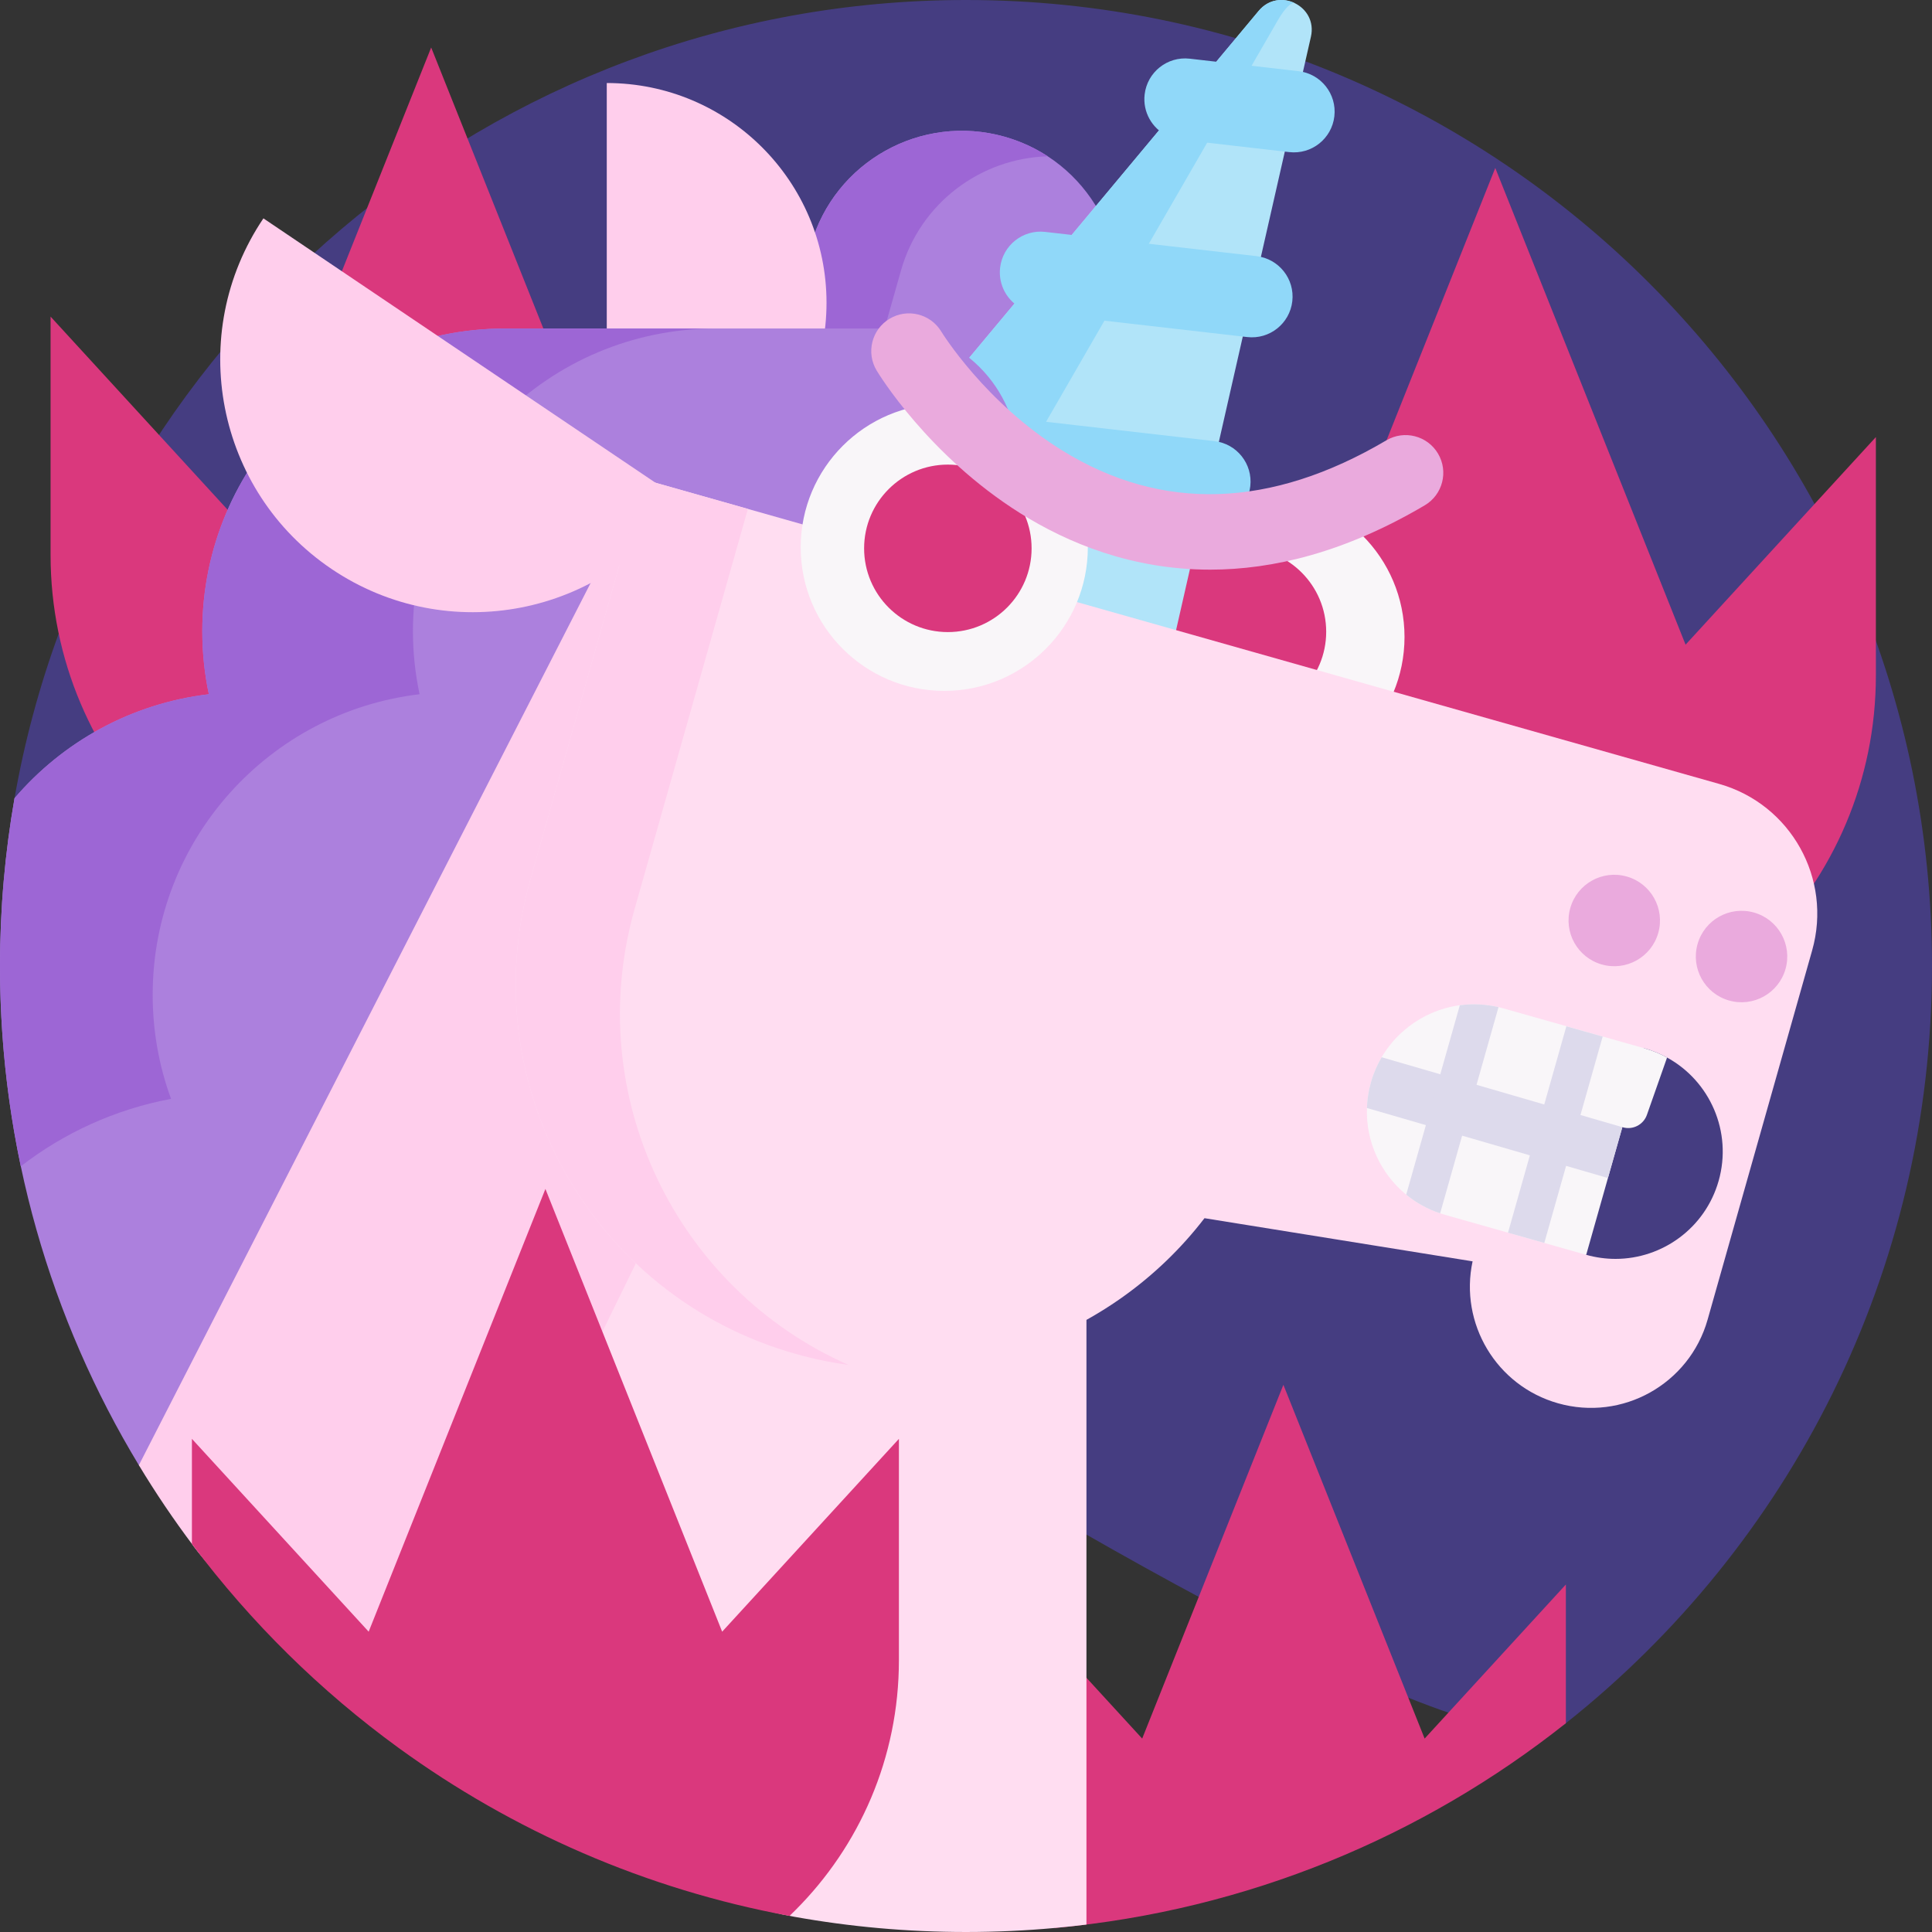 <svg id="Capa_1" enable-background="new 0 0 512 512" height="512" viewBox="0 0 512 512" width="512" xmlns="http://www.w3.org/2000/svg"><rect x="0" y="0" width="512" height="512" fill="#333333" stroke="none"/><g><path d="m512 256c0 81.31-37.92 153.78-97.03 200.67-35.81 28.41-413.65-230.68-411.12-245.12v-.01c21.05-120.19 125.94-211.54 252.15-211.54 141.38 0 256 114.62 256 256z" fill="#453d81"/><g fill="#da387d"><path d="m497.126 115.829-50.432 55.017-50.432-126.335-50.432 126.336-50.432-55.017v63.168c0 55.706 45.159 100.865 100.865 100.865 55.706 0 100.865-45.159 100.865-100.865v-63.169z"/><path d="m414.97 419.91v36.76c-37.87 30.04-84.44 49.59-135.32 54.25-9.05-12.37-14.39-27.63-14.39-44.13v-46.88l37.43 40.83 37.42-93.75 37.43 93.75z"/><path d="m215.131 83.905-50.432 55.017-50.432-126.335-50.433 126.335-50.432-55.017v63.168c0 55.706 45.159 100.865 100.865 100.865 55.706 0 100.865-45.159 100.865-100.865v-63.168z"/></g><g><circle cx="334.165" cy="168.809" fill="#f9f6f9" r="38.046"/><circle cx="329.262" cy="167.421" fill="#da387d" r="22.192"/><path d="m266.256 36.24c-22.108-6.259-45.105 6.588-51.364 28.696l-13.72 48.458 80.06 22.667 13.72-48.458c6.26-22.107-6.588-45.104-28.696-51.363z" fill="#ac80dd"/><path d="m277.688 41.427c-17.724.479-33.842 12.329-38.921 30.269l-13.72 48.457-23.875-6.76 13.72-48.457c6.257-22.101 29.253-34.957 51.364-28.697 4.161 1.179 7.984 2.945 11.432 5.188z" fill="#9d66d5"/><g><path d="m308.657 180.262 38.75-170.521c1.85-8.139-8.498-13.258-13.845-6.85l-112.033 134.267z" fill="#b1e4f9"/><g fill="#90d8f9"><path d="m343.181.859c-.812-.402-2.525 1.015-4.557 4.538l-85.169 147.556-31.926-15.794 112.026-134.27c2.676-3.204 6.608-3.523 9.626-2.03z"/><path d="m232.666 127.753c-3.967-1.962-6.47-6.26-5.937-10.909.68-5.922 6.033-10.171 11.955-9.491l83.165 9.553c5.924.681 10.171 6.034 9.491 11.955-.68 5.922-6.033 10.171-11.955 9.491l-83.165-9.553c-1.272-.147-2.468-.509-3.554-1.046z"/><path d="m270.974 81.855c-3.966-1.962-6.47-6.259-5.936-10.908.68-5.922 6.031-10.173 11.954-9.493l55.99 6.424c5.921.679 10.172 6.032 9.493 11.954-.68 5.922-6.031 10.173-11.954 9.493l-55.99-6.424c-1.273-.146-2.47-.509-3.557-1.046z"/><path d="m309.275 35.951c-3.967-1.962-6.471-6.26-5.936-10.91.68-5.922 6.033-10.171 11.956-9.49l28.835 3.314c5.921.679 10.171 6.033 9.49 11.956-.68 5.922-6.033 10.171-11.956 9.49l-28.835-3.314c-1.273-.146-2.469-.509-3.554-1.046z"/></g></g><path d="m160.8 22.003c32.162 0 58.235 26.073 58.235 58.235s-26.073 58.235-58.235 58.235z" fill="#ffceec"/><path d="m269.83 161.05h-56.01c.16 2.06.27 4.15.27 6.24 0 41.1-30.9 74.96-70.72 79.66 1.14 5.39 1.74 10.97 1.74 16.7 0 35.64-23.26 65.85-55.43 76.3 6.73 12.91-49.6 53.77-52.88 48.34-23.36-38.61-36.8-83.88-36.8-132.29 0-15.17 1.32-30.02 3.85-44.46 12.78-14.94 30.95-25.13 51.5-27.56-1.14-5.39-1.74-10.96-1.74-16.69 0-44.31 35.92-80.23 80.23-80.23h101.05c19.3 0 34.94 15.64 34.94 34.92z" fill="#ac80dd"/><path d="m287.92 292.13v217.9c-2.74.34-5.5.64-8.27.89-7.79.72-15.68 1.08-23.65 1.08-15.54 0-30.756-1.385-45.533-4.038-34.655-6.222-56.64-29.669-84.949-48.335-24.696-16.284-56.656-26.479-74.378-50.088l119.44-282.49z" fill="#ffddf1"/><path d="m194.31 282.07-84.419 172.513c-20.74-15.08-43.361-24.553-58.751-45.043-5.13-6.83-9.92-13.92-14.34-21.25l133.78-261.24 20.28 28.53z" fill="#ffceec"/><path d="m109.43 167.29c0 5.73.62 11.3 1.76 16.69-39.83 4.71-70.73 38.57-70.73 79.67 0 9.68 1.72 18.97 4.87 27.56-14.79 2.77-28.36 9.01-39.82 17.87-3.61-17.13-5.51-34.88-5.51-53.08 0-15.17 1.32-30.01 3.85-44.45 0 0 .01 0 0-.01 12.78-14.94 30.95-25.13 51.5-27.56-1.14-5.39-1.74-10.96-1.74-16.69 0-44.31 35.92-80.23 80.23-80.23h55.84c-44.32 0-80.25 35.92-80.25 80.23z" fill="#9d66d5"/><path d="m452.53 349.733c-2.416 8.532-8.065 15.27-15.235 19.285s-15.878 5.28-24.399 2.867c-16.388-4.64-26.174-21.2-22.643-37.617l-71.048-11.436c-12.32 16.039-29.113 27.936-47.988 34.375-18.875 6.438-39.838 7.403-60.481 1.559-54.075-15.31-85.504-71.566-70.194-125.64l30.034-106.079 285.019 80.697c18.986 5.375 30.022 25.13 24.647 44.116z" fill="#ffddf1"/><path d="m69.807 57.869c-20.669 30.652-12.577 72.256 18.075 92.925s72.256 12.577 92.925-18.075z" fill="#ffceec"/><path d="m424.498 255.597c-6.438-1.823-10.179-8.519-8.356-14.957 1.823-6.438 8.519-10.179 14.957-8.356 6.438 1.823 10.179 8.519 8.356 14.957-1.823 6.437-8.519 10.179-14.957 8.356z" fill="#eaaadd"/><path d="m224.854 361.712c-4.702-.635-9.419-1.618-14.118-2.948-54.075-15.31-85.504-71.566-70.194-125.64l30.034-106.079 27.623 7.821-30.034 106.079c-13.986 49.396 11.035 100.61 56.689 120.767z" fill="#ffceec"/><path d="m458.226 265.146c-6.438-1.823-10.179-8.519-8.356-14.957 1.823-6.438 8.519-10.179 14.957-8.356 6.438 1.823 10.179 8.519 8.356 14.957-1.822 6.438-8.519 10.179-14.957 8.356z" fill="#eaaadd"/><g><circle cx="250.242" cy="145.048" fill="#f9f6f9" r="38.046"/><circle cx="251.191" cy="145.317" fill="#da387d" r="22.192"/></g><path d="m320.675 150.964c-20.659 0-37.688-7.027-50.359-14.992-24.288-15.269-37.446-36.862-37.994-37.774-2.846-4.733-1.316-10.877 3.417-13.723 4.728-2.842 10.863-1.32 13.713 3.4.198.323 11.689 18.912 32.07 31.515 26.353 16.296 55.247 15.388 85.881-2.697 4.756-2.807 10.888-1.229 13.695 3.528 2.808 4.756 1.229 10.887-3.527 13.695-21.075 12.44-40.175 17.048-56.896 17.048z" fill="#eaaadd"/><path d="m455.46 312.93c-3.55 12.52-14.94 20.69-27.34 20.69-2.56 0-5.17-.35-7.76-1.08l-25.49-18.8c-15.11-4.27-9.44-5.55-5.16-20.66 3.55-12.52-1.03-12.59 11.36-12.59 2.56 0 5.17.35 7.76 1.08l27.02-3.74c2.11.6 4.1 1.42 5.94 2.43 11.37 6.23 17.35 19.67 13.67 32.67z" fill="#453d81"/><path d="m441.79 280.26-5.341 15.186c-.937 2.663-3.814 4.106-6.509 3.264l-3.82 13.48-5.76 20.35-10.89-3.08-9.62-2.73-16.93-4.79c-.43-.12-.85-.25-1.27-.39-3.36-1.12-6.38-2.82-8.99-4.95-6.78-5.55-10.72-14.05-10.41-22.97.07-2.25.42-4.53 1.06-6.79.67-2.39 1.64-4.62 2.84-6.66 1.65-2.81 3.75-5.27 6.18-7.31 4.12-3.48 9.16-5.74 14.54-6.47 1.24-.16 2.51-.25 3.78-.25 2.14 0 4.31.24 6.47.75.43.1.86.21 1.29.33l16.93 4.79 9.62 2.73 10.89 3.08c2.11.6 4.1 1.42 5.94 2.43z" fill="#f9f6f9"/><g fill="#dddaec"><path d="m429.94 298.71-3.82 13.48-63.87-18.56c.07-2.25.42-4.53 1.06-6.79.67-2.39 1.64-4.62 2.84-6.66z"/><path d="m397.12 266.9-15.47 54.65c-3.36-1.12-6.38-2.82-8.99-4.95l14.21-50.2c1.24-.16 2.51-.25 3.78-.25 2.14 0 4.31.24 6.47.75z"/><path d="m383.975 295.74h56.861v10h-56.861z" transform="matrix(.272 -.962 .962 .272 10.692 615.619)"/></g></g><path d="m238.22 381.31v58.67c0 25.87-10.48 49.29-27.44 66.24-.51.51-1.03 1.01-1.55 1.52-38.16-7.05-73.36-22.56-103.57-44.51-20.74-15.08-39.13-33.2-54.52-53.69-.1-.13-.19-.25-.28-.38v-27.85l46.84 51.1 46.84-117.33 46.84 117.33z" fill="#da387d"/></g></svg>